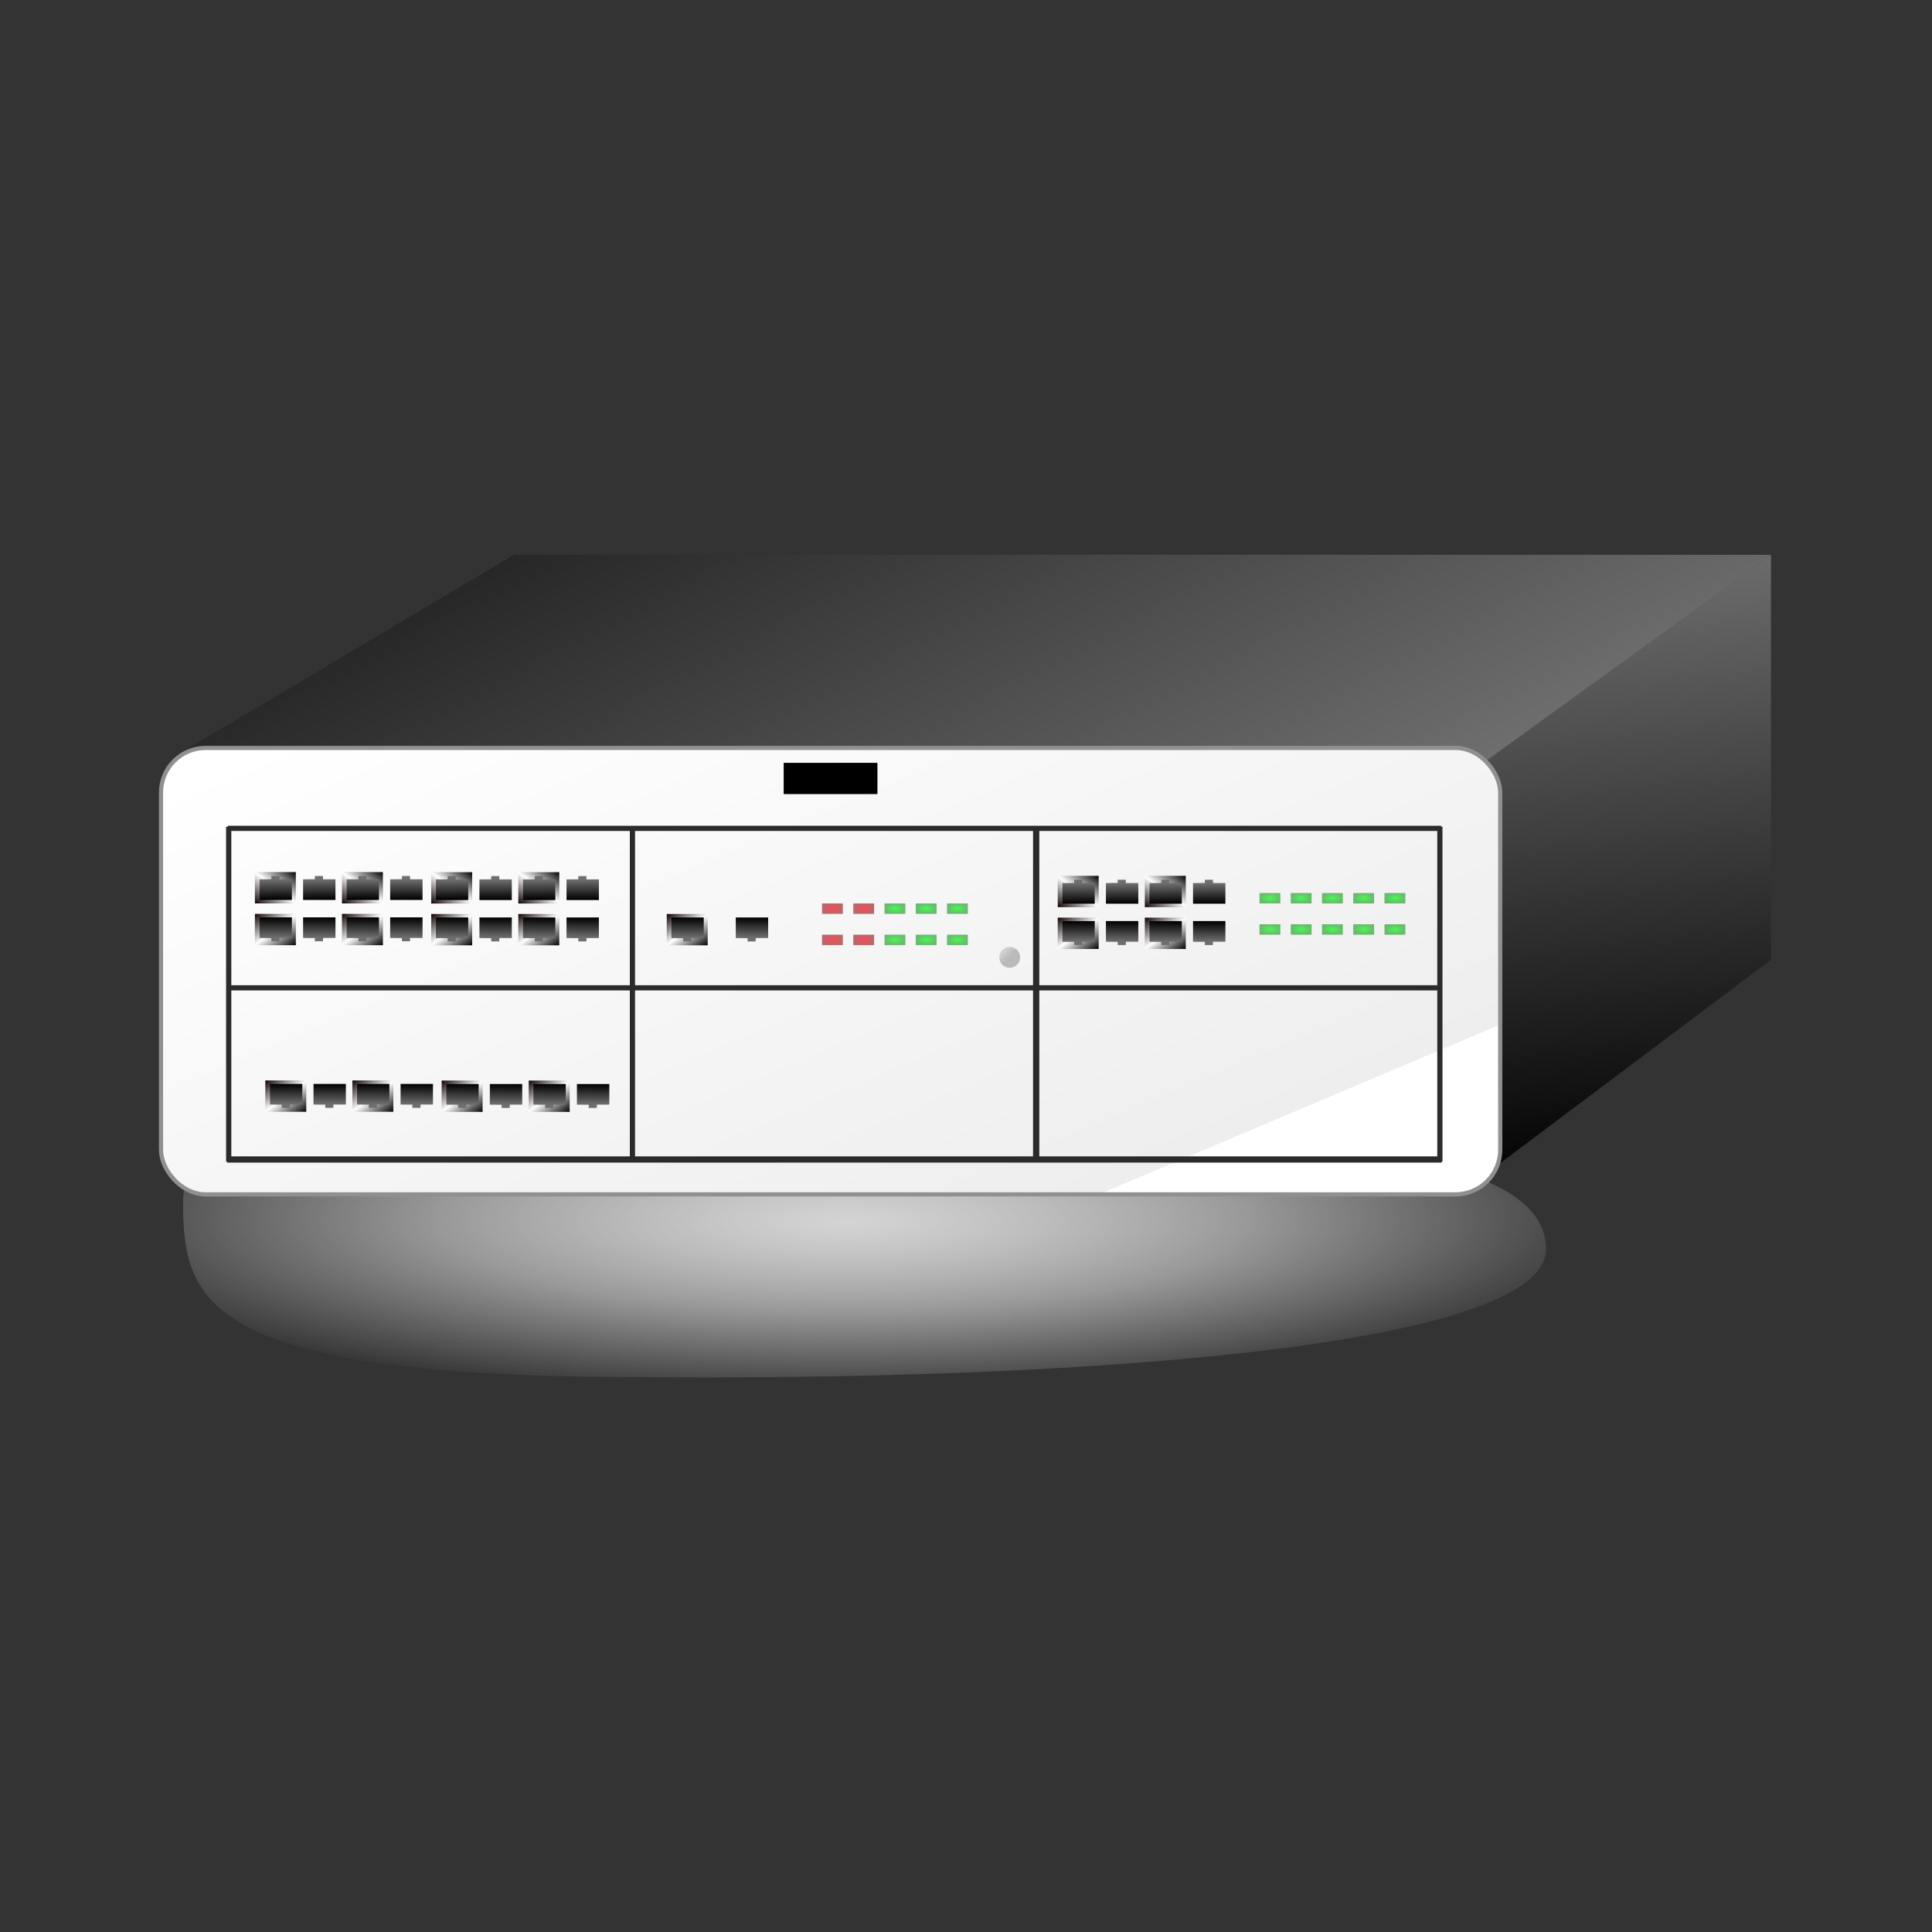 <svg:svg xmlns:dc="http://purl.org/dc/elements/1.1/" xmlns:ns1="http://www.w3.org/1999/xlink" xmlns:ns3="http://web.resource.org/cc/" xmlns:rdf="http://www.w3.org/1999/02/22-rdf-syntax-ns#" xmlns:svg="http://www.w3.org/2000/svg" height="185.479" id="svg5846" version="1.0" viewBox="39.803 3.916 185.479 185.479" width="185.479" x="0" y="0">
  <svg:rect x="39.803" y="3.916" width="185.479" height="185.479" fill="#333333" stroke="none"/>
  <svg:defs id="defs3">
    <svg:linearGradient gradientTransform="scale(1 1)" gradientUnits="userSpaceOnUse" id="linearGradient12149" x1="135.16" x2="133.79" y1="157.65" y2="156.36" ns1:href="#linearGradient22975" />
    <svg:radialGradient cx="-66.099" cy="99.988" gradientTransform="matrix(.498 0 0 .249 -112.07 265.95)" gradientUnits="userSpaceOnUse" id="radialGradient12145" r="2.007" ns1:href="#linearGradient14160" />
    <svg:radialGradient cx="-66.099" cy="99.988" gradientTransform="matrix(.498 0 0 .249 -112.07 262.95)" gradientUnits="userSpaceOnUse" id="radialGradient12143" r="2.007" ns1:href="#linearGradient14160" />
    <svg:radialGradient cx="-66.099" cy="99.988" gradientTransform="matrix(.498 0 0 .249 -115.07 265.95)" gradientUnits="userSpaceOnUse" id="radialGradient12141" r="2.007" ns1:href="#linearGradient14160" />
    <svg:radialGradient cx="-66.099" cy="99.988" gradientTransform="matrix(.498 0 0 .249 -118.07 265.95)" gradientUnits="userSpaceOnUse" id="radialGradient12139" r="2.007" ns1:href="#linearGradient14160" />
    <svg:radialGradient cx="-66.099" cy="99.988" gradientTransform="matrix(.498 0 0 .249 -121.07 265.95)" gradientUnits="userSpaceOnUse" id="radialGradient12137" r="2.007" ns1:href="#linearGradient21273" />
    <svg:radialGradient cx="-66.099" cy="99.988" gradientTransform="matrix(.498 0 0 .249 -124.07 265.95)" gradientUnits="userSpaceOnUse" id="radialGradient12135" r="2.007" ns1:href="#linearGradient21273" />
    <svg:radialGradient cx="-66.099" cy="99.988" gradientTransform="matrix(.498 0 0 .249 -115.07 262.95)" gradientUnits="userSpaceOnUse" id="radialGradient12133" r="2.007" ns1:href="#linearGradient14160" />
    <svg:radialGradient cx="-66.099" cy="99.988" gradientTransform="matrix(.498 0 0 .249 -118.07 262.95)" gradientUnits="userSpaceOnUse" id="radialGradient12131" r="2.007" ns1:href="#linearGradient14160" />
    <svg:radialGradient cx="-66.099" cy="99.988" gradientTransform="matrix(.498 0 0 .249 -121.07 262.95)" gradientUnits="userSpaceOnUse" id="radialGradient12129" r="2.007" ns1:href="#linearGradient21273" />
    <svg:radialGradient cx="-66.099" cy="99.988" gradientTransform="matrix(.498 0 0 .249 -124.07 262.95)" gradientUnits="userSpaceOnUse" id="radialGradient12127" r="2.007" ns1:href="#linearGradient21273" />
    <svg:radialGradient cx="-66.099" cy="99.988" gradientTransform="matrix(.498 0 0 .249 -70.067 264.95)" gradientUnits="userSpaceOnUse" id="radialGradient12125" r="2.007" ns1:href="#linearGradient14160" />
    <svg:radialGradient cx="-66.099" cy="99.988" gradientTransform="matrix(.498 0 0 .249 -70.067 261.95)" gradientUnits="userSpaceOnUse" id="radialGradient12123" r="2.007" ns1:href="#linearGradient14160" />
    <svg:linearGradient gradientTransform="matrix(1.372 0 0 .917 6.736 -1.0238e-10)" gradientUnits="userSpaceOnUse" id="linearGradient12121" x1="-64.001" x2="-63.953" y1="83.947" y2="80.317" ns1:href="#linearGradient1133" />
    <svg:linearGradient gradientTransform="matrix(1.731 0 0 1.389 183.1 -38.746)" gradientUnits="userSpaceOnUse" id="linearGradient12119" x1="-156.03" x2="-152.33" y1="80.49" y2="84.271" ns1:href="#linearGradient10810" />
    <svg:linearGradient gradientTransform="matrix(1.372 0 0 .917 6.736 -1.0239e-10)" gradientUnits="userSpaceOnUse" id="linearGradient12117" x1="-64.001" x2="-63.953" y1="83.947" y2="80.317" ns1:href="#linearGradient1133" />
    <svg:linearGradient gradientTransform="matrix(1.372 0 0 .917 6.736 -1.0238e-10)" gradientUnits="userSpaceOnUse" id="linearGradient12113" x1="-64.001" x2="-63.953" y1="83.947" y2="80.317" ns1:href="#linearGradient1133" />
    <svg:linearGradient gradientTransform="matrix(1.372 0 0 .917 6.736 -1.0238e-10)" gradientUnits="userSpaceOnUse" id="linearGradient12109" x1="-64.001" x2="-63.953" y1="83.947" y2="80.317" ns1:href="#linearGradient1133" />
    <svg:linearGradient gradientTransform="matrix(1.372 0 0 .917 6.736 -1.024e-10)" gradientUnits="userSpaceOnUse" id="linearGradient12105" x1="-64.001" x2="-63.953" y1="83.947" y2="80.317" ns1:href="#linearGradient1133" />
    <svg:linearGradient gradientTransform="matrix(1.372 0 0 .917 6.736 -1.024e-10)" gradientUnits="userSpaceOnUse" id="linearGradient12101" x1="-64.001" x2="-63.953" y1="83.947" y2="80.317" ns1:href="#linearGradient1133" />
    <svg:linearGradient gradientTransform="matrix(1.372 0 0 .917 6.736 -1.0216e-10)" gradientUnits="userSpaceOnUse" id="linearGradient12097" x1="-64.001" x2="-63.953" y1="83.947" y2="80.317" ns1:href="#linearGradient1133" />
    <svg:linearGradient gradientTransform="matrix(1.372 0 0 .917 6.736 -1.0216e-10)" gradientUnits="userSpaceOnUse" id="linearGradient12093" x1="-64.001" x2="-63.953" y1="83.947" y2="80.317" ns1:href="#linearGradient1133" />
    <svg:linearGradient gradientTransform="matrix(1.372 0 0 .917 6.736 -1.0218e-10)" gradientUnits="userSpaceOnUse" id="linearGradient12089" x1="-64.001" x2="-63.953" y1="83.947" y2="80.317" ns1:href="#linearGradient1133" />
    <svg:linearGradient gradientTransform="matrix(1.372 0 0 .917 6.736 -1.0218e-10)" gradientUnits="userSpaceOnUse" id="linearGradient12085" x1="-64.001" x2="-63.953" y1="83.947" y2="80.317" ns1:href="#linearGradient1133" />
    <svg:linearGradient gradientTransform="matrix(1.372 0 0 .917 6.736 -1.0271e-10)" gradientUnits="userSpaceOnUse" id="linearGradient12081" x1="-64.001" x2="-63.953" y1="83.947" y2="80.317" ns1:href="#linearGradient1133" />
    <svg:linearGradient gradientTransform="matrix(1.372 0 0 .917 6.736 -1.0271e-10)" gradientUnits="userSpaceOnUse" id="linearGradient12077" x1="-64.001" x2="-63.953" y1="83.947" y2="80.317" ns1:href="#linearGradient1133" />
    <svg:linearGradient gradientTransform="matrix(1.372 0 0 .917 6.736 -1.0273e-10)" gradientUnits="userSpaceOnUse" id="linearGradient12073" x1="-64.001" x2="-63.953" y1="83.947" y2="80.317" ns1:href="#linearGradient1133" />
    <svg:linearGradient gradientTransform="matrix(1.372 0 0 .917 6.736 -1.0273e-10)" gradientUnits="userSpaceOnUse" id="linearGradient12069" x1="-64.001" x2="-63.953" y1="83.947" y2="80.317" ns1:href="#linearGradient1133" />
    <svg:linearGradient gradientTransform="matrix(1.372 0 0 .917 6.736 -1.0241e-10)" gradientUnits="userSpaceOnUse" id="linearGradient12065" x1="-64.001" x2="-63.953" y1="83.947" y2="80.317" ns1:href="#linearGradient1133" />
    <svg:linearGradient gradientTransform="matrix(1.372 0 0 .917 6.736 -1.0242e-10)" gradientUnits="userSpaceOnUse" id="linearGradient12061" x1="-64.001" x2="-63.953" y1="83.947" y2="80.317" ns1:href="#linearGradient1133" />
    <svg:linearGradient gradientTransform="matrix(1.372 0 0 .917 6.736 -1.0244e-10)" gradientUnits="userSpaceOnUse" id="linearGradient12057" x1="-64.001" x2="-63.953" y1="83.947" y2="80.317" ns1:href="#linearGradient1133" />
    <svg:linearGradient gradientTransform="matrix(1.372 0 0 .917 6.736 -1.0243e-10)" gradientUnits="userSpaceOnUse" id="linearGradient12053" x1="-64.001" x2="-63.953" y1="83.947" y2="80.317" ns1:href="#linearGradient1133" />
    <svg:linearGradient gradientTransform="matrix(1.372 0 0 .917 6.736 -1.027e-10)" gradientUnits="userSpaceOnUse" id="linearGradient12049" x1="-64.001" x2="-63.953" y1="83.947" y2="80.317" ns1:href="#linearGradient1133" />
    <svg:linearGradient gradientTransform="matrix(1.372 0 0 .917 6.736 -1.0271e-10)" gradientUnits="userSpaceOnUse" id="linearGradient12045" x1="-64.001" x2="-63.953" y1="83.947" y2="80.317" ns1:href="#linearGradient1133" />
    <svg:linearGradient gradientTransform="matrix(1.372 0 0 .917 6.736 -1.0273e-10)" gradientUnits="userSpaceOnUse" id="linearGradient12041" x1="-64.001" x2="-63.953" y1="83.947" y2="80.317" ns1:href="#linearGradient1133" />
    <svg:linearGradient gradientTransform="matrix(1.372 0 0 .917 6.736 -1.0272e-10)" gradientUnits="userSpaceOnUse" id="linearGradient12037" x1="-64.001" x2="-63.953" y1="83.947" y2="80.317" ns1:href="#linearGradient1133" />
    <svg:linearGradient gradientTransform="matrix(1.372 0 0 .917 6.736 -1.023e-10)" gradientUnits="userSpaceOnUse" id="linearGradient12033" x1="-64.001" x2="-63.953" y1="83.947" y2="80.317" ns1:href="#linearGradient1133" />
    <svg:linearGradient gradientTransform="matrix(1.372 0 0 .917 6.736 -1.0231e-10)" gradientUnits="userSpaceOnUse" id="linearGradient12029" x1="-64.001" x2="-63.953" y1="83.947" y2="80.317" ns1:href="#linearGradient1133" />
    <svg:linearGradient gradientTransform="matrix(1.372 0 0 .917 6.736 -1.0233e-10)" gradientUnits="userSpaceOnUse" id="linearGradient12025" x1="-64.001" x2="-63.953" y1="83.947" y2="80.317" ns1:href="#linearGradient1133" />
    <svg:linearGradient gradientTransform="matrix(1.372 0 0 .917 6.736 -1.0232e-10)" gradientUnits="userSpaceOnUse" id="linearGradient12021" x1="-64.001" x2="-63.953" y1="83.947" y2="80.317" ns1:href="#linearGradient1133" />
    <svg:radialGradient cx="-66.099" cy="99.988" gradientTransform="matrix(.498 0 0 .249 -73.067 264.95)" gradientUnits="userSpaceOnUse" id="radialGradient12017" r="2.007" ns1:href="#linearGradient14160" />
    <svg:radialGradient cx="-66.099" cy="99.988" gradientTransform="matrix(.498 0 0 .249 -76.067 264.95)" gradientUnits="userSpaceOnUse" id="radialGradient12015" r="2.007" ns1:href="#linearGradient14160" />
    <svg:radialGradient cx="-66.099" cy="99.988" gradientTransform="matrix(.498 0 0 .249 -79.067 264.95)" gradientUnits="userSpaceOnUse" id="radialGradient12013" r="2.007" ns1:href="#linearGradient14160" />
    <svg:radialGradient cx="-66.099" cy="99.988" gradientTransform="matrix(.498 0 0 .249 -82.067 264.95)" gradientUnits="userSpaceOnUse" id="radialGradient12011" r="2.007" ns1:href="#linearGradient14160" />
    <svg:radialGradient cx="-66.099" cy="99.988" gradientTransform="matrix(.498 0 0 .249 -73.067 261.95)" gradientUnits="userSpaceOnUse" id="radialGradient12009" r="2.007" ns1:href="#linearGradient14160" />
    <svg:radialGradient cx="-66.099" cy="99.988" gradientTransform="matrix(.498 0 0 .249 -76.067 261.95)" gradientUnits="userSpaceOnUse" id="radialGradient12007" r="2.007" ns1:href="#linearGradient14160" />
    <svg:radialGradient cx="-66.099" cy="99.988" gradientTransform="matrix(.498 0 0 .249 -79.067 261.95)" gradientUnits="userSpaceOnUse" id="radialGradient12005" r="2.007" ns1:href="#linearGradient14160" />
    <svg:radialGradient cx="-66.099" cy="99.988" gradientTransform="matrix(.498 0 0 .249 -82.067 261.95)" gradientUnits="userSpaceOnUse" id="radialGradient12003" r="2.007" ns1:href="#linearGradient14160" />
    <svg:linearGradient gradientTransform="matrix(1.372 0 0 .917 6.736 -1.0275e-10)" gradientUnits="userSpaceOnUse" id="linearGradient12001" x1="-64.001" x2="-63.953" y1="83.947" y2="80.317" ns1:href="#linearGradient1133" />
    <svg:linearGradient gradientTransform="matrix(1.372 0 0 .917 6.736 -1.0276e-10)" gradientUnits="userSpaceOnUse" id="linearGradient11997" x1="-64.001" x2="-63.953" y1="83.947" y2="80.317" ns1:href="#linearGradient1133" />
    <svg:linearGradient gradientTransform="matrix(1.372 0 0 .917 6.736 -1.0278e-10)" gradientUnits="userSpaceOnUse" id="linearGradient11993" x1="-64.001" x2="-63.953" y1="83.947" y2="80.317" ns1:href="#linearGradient1133" />
    <svg:linearGradient gradientTransform="matrix(1.372 0 0 .917 6.736 -1.0277e-10)" gradientUnits="userSpaceOnUse" id="linearGradient11989" x1="-64.001" x2="-63.953" y1="83.947" y2="80.317" ns1:href="#linearGradient1133" />
    <svg:linearGradient gradientTransform="matrix(1.372 0 0 .917 6.736 -1.0218e-10)" gradientUnits="userSpaceOnUse" id="linearGradient11985" x1="-64.001" x2="-63.953" y1="83.947" y2="80.317" ns1:href="#linearGradient1133" />
    <svg:linearGradient gradientTransform="matrix(1.372 0 0 .917 6.736 -1.0219e-10)" gradientUnits="userSpaceOnUse" id="linearGradient11981" x1="-64.001" x2="-63.953" y1="83.947" y2="80.317" ns1:href="#linearGradient1133" />
    <svg:linearGradient gradientTransform="matrix(1.372 0 0 .917 6.736 -1.0221e-10)" gradientUnits="userSpaceOnUse" id="linearGradient11977" x1="-64.001" x2="-63.953" y1="83.947" y2="80.317" ns1:href="#linearGradient1133" />
    <svg:linearGradient gradientTransform="matrix(1.372 0 0 .917 6.736 -1.022e-10)" gradientUnits="userSpaceOnUse" id="linearGradient11973" x1="-64.001" x2="-63.953" y1="83.947" y2="80.317" ns1:href="#linearGradient1133" />
    <svg:linearGradient gradientTransform="matrix(1.571 0 0 .636 -330.04 121.5)" gradientUnits="userSpaceOnUse" id="linearGradient11969" x1="131.23" x2="70.517" y1="299.69" y2="241.59">
      <svg:stop id="stop18049" offset="0" style="stop-color:#ffffff" />
      <svg:stop id="stop9702" offset="0" style="stop-color:#eeeeee" />
      <svg:stop id="stop18052" offset="1" style="stop-color:#ffffff" />
    </svg:linearGradient>
    <svg:linearGradient gradientTransform="matrix(1.571 0 0 .636 -276 136)" gradientUnits="userSpaceOnUse" id="linearGradient11967" x1="115.39" x2="139.06" y1="187.85" y2="276.59" ns1:href="#linearGradient1133" />
    <svg:linearGradient gradientTransform="matrix(1.571 0 0 .636 -304.12 112.06)" gradientUnits="userSpaceOnUse" id="linearGradient11965" x1="134.21" x2="53.469" y1="252.74" y2="190.53" ns1:href="#linearGradient1133" />
    <svg:radialGradient cx="-19.262" cy="253.64" fx="-19.039" fy="254.36" gradientTransform="matrix(2.456 0 0 .558 -108.88 175.97)" gradientUnits="userSpaceOnUse" id="radialGradient11963" r="31.621">
      <svg:stop id="stop13377" offset="0" style="stop-color:#d4d4d4" />
      <svg:stop id="stop13380" offset=".5" style="stop-color:#ffffff;stop-opacity:.498" />
      <svg:stop id="stop13378" offset="1" style="stop-color:#ffffff;stop-opacity:0" />
    </svg:radialGradient>
    <svg:linearGradient id="linearGradient22975">
      <svg:stop id="stop22977" offset="0" style="stop-color:#bababa" />
      <svg:stop id="stop22979" offset="1" style="stop-color:#bababa;stop-opacity:0" />
    </svg:linearGradient>
    <svg:linearGradient id="linearGradient21273">
      <svg:stop id="stop21275" offset="0" style="stop-color:#f84a5a" />
      <svg:stop id="stop21277" offset="1" style="stop-color:#b96869" />
    </svg:linearGradient>
    <svg:linearGradient id="linearGradient1133">
      <svg:stop id="stop1134" offset="0" style="stop-color:#6e6e6e" />
      <svg:stop id="stop1135" offset="1" style="stop-color:#000000" />
    </svg:linearGradient>
    <svg:linearGradient id="linearGradient14160">
      <svg:stop id="stop14161" offset="0" style="stop-color:#4af853" />
      <svg:stop id="stop14162" offset="1" style="stop-color:#68b96d" />
    </svg:linearGradient>
    <svg:linearGradient id="linearGradient10810">
      <svg:stop id="stop10811" offset="0" style="stop-color:#0e0000" />
      <svg:stop id="stop10814" offset=".5" style="stop-color:#ffffff" />
      <svg:stop id="stop10812" offset="1" style="stop-color:#000000" />
    </svg:linearGradient>
  </svg:defs>
  <svg:g id="layer1">
    <svg:g id="g27546" transform="translate(276.72 -196.71)">
      <svg:path d="m-88.5 320.54c0 9.54-45.92 12.68-87.2 12.29-41.98 0-43.64-7.36-43.64-16.89 0-9.54 23.61-6.92 65.59-6.92s65.25 1.99 65.25 11.52z" id="path26708" style="fill:url(#radialGradient11963)" />
      <svg:path d="m-187.53 253.87l120.63 0.02-27.22 19.9-126.22-0.44 32.81-19.48z" id="rect12193" style="fill:url(#linearGradient11965)" />
      <svg:path d="m-94.124 273.58l27.227-19.7 0.003 38.89-27.356 20.54 0.126-39.73z" id="rect13870" style="fill:url(#linearGradient11967)" />
      <svg:rect height="42.857" id="rect9704" rx="4.286" ry="4.286" style="stroke-linejoin:round;stroke:#909090;stroke-width:0.4;fill:url(#linearGradient11969)" width="128.57" x="-221.46" y="272.43" />
      <svg:rect height="3" id="rect15534" style="fill:#000000" width="9" x="-161.68" y="273.86" />
      <svg:path d="m-176.2 280.24v31.65" id="path16365" style="stroke-linejoin:round;stroke:#2b2b2b;stroke-linecap:square;stroke-width:.5;fill:none" />
      <svg:path d="m-214.96 280.25v31.65" id="path17194" style="stroke-linejoin:round;stroke:#2b2b2b;stroke-linecap:square;stroke-width:.5;fill:none" />
      <svg:path d="m-137.44 280.24v31.65" id="path17196" style="stroke-linejoin:round;stroke:#2b2b2b;stroke-linecap:square;stroke-width:0.6;fill:none" />
      <svg:path d="m-98.684 280.24v31.65" id="path17198" style="stroke-linejoin:round;stroke:#2b2b2b;stroke-linecap:square;stroke-width:.5;fill:none" />
      <svg:path d="m-214.81 280.15h116" id="path17200" style="stroke-linejoin:round;stroke:#2b2b2b;stroke-linecap:square;stroke-width:.5;fill:none" />
      <svg:path d="m-214.81 295.46h116" id="path17202" style="stroke-linejoin:round;stroke:#2b2b2b;stroke-linecap:square;stroke-width:.5;fill:none" />
      <svg:path d="m-214.81 311.94h116" id="path17206" style="stroke-linejoin:round;stroke:#2b2b2b;stroke-linecap:square;stroke-width:0.6;fill:none" />
      <svg:g id="g13496" transform="matrix(.611 0 0 .579 -82.234 246.44)">
        <svg:rect height="5.195" id="rect13497" rx="0" style="fill:url(#linearGradient12119)" width="6.432" x="-86.966" y="73.028" />
        <svg:path d="m-86.235 73.601h5.087v3.423h-1.955l-0.011 0.547h-0.616-0.656l0.009-0.528-1.858-0.019v-3.423z" id="path13498" style="fill:url(#linearGradient11973)" />
      </svg:g>
      <svg:g id="g19864" transform="matrix(.611 0 0 .579 -78.054 246.44)">
        <svg:rect height="5.195" id="rect19866" rx="0" style="fill:url(#linearGradient12119)" width="6.432" x="-86.966" y="73.028" />
        <svg:path d="m-86.235 73.601h5.087v3.423h-1.955l-0.011 0.547h-0.616-0.656l0.009-0.528-1.858-0.019v-3.423z" id="path19868" style="fill:url(#linearGradient11977)" />
      </svg:g>
      <svg:g id="g19874" transform="matrix(.611 0 0 .579 -73.873 246.44)">
        <svg:rect height="5.195" id="rect19876" rx="0" style="fill:url(#linearGradient12119)" width="6.432" x="-86.966" y="73.028" />
        <svg:path d="m-86.235 73.601h5.087v3.423h-1.955l-0.011 0.547h-0.616-0.656l0.009-0.528-1.858-0.019v-3.423z" id="path19878" style="fill:url(#linearGradient11981)" />
      </svg:g>
      <svg:g id="g19884" transform="matrix(.611 0 0 .579 -69.692 246.44)">
        <svg:rect height="5.195" id="rect19886" rx="0" style="fill:url(#linearGradient12119)" width="6.432" x="-86.966" y="73.028" />
        <svg:path d="m-86.235 73.601h5.087v3.423h-1.955l-0.011 0.547h-0.616-0.656l0.009-0.528-1.858-0.019v-3.423z" id="path19888" style="fill:url(#linearGradient11985)" />
      </svg:g>
      <svg:g id="g19894" transform="matrix(.611 0 0 -.579 -82.234 330)">
        <svg:rect height="5.195" id="rect19896" rx="0" style="fill:url(#linearGradient12119)" width="6.432" x="-86.966" y="73.028" />
        <svg:path d="m-86.235 73.601h5.087v3.423h-1.955l-0.011 0.547h-0.616-0.656l0.009-0.528-1.858-0.019v-3.423z" id="path19898" style="fill:url(#linearGradient11989)" />
      </svg:g>
      <svg:g id="g19900" transform="matrix(.611 0 0 -.579 -78.054 330)">
        <svg:rect height="5.195" id="rect19902" rx="0" style="fill:url(#linearGradient12119)" width="6.432" x="-86.966" y="73.028" />
        <svg:path d="m-86.235 73.601h5.087v3.423h-1.955l-0.011 0.547h-0.616-0.656l0.009-0.528-1.858-0.019v-3.423z" id="path19904" style="fill:url(#linearGradient11993)" />
      </svg:g>
      <svg:g id="g19906" transform="matrix(.611 0 0 -.579 -73.873 330)">
        <svg:rect height="5.195" id="rect19908" rx="0" style="fill:url(#linearGradient12119)" width="6.432" x="-86.966" y="73.028" />
        <svg:path d="m-86.235 73.601h5.087v3.423h-1.955l-0.011 0.547h-0.616-0.656l0.009-0.528-1.858-0.019v-3.423z" id="path19910" style="fill:url(#linearGradient11997)" />
      </svg:g>
      <svg:g id="g19912" transform="matrix(.611 0 0 -.579 -69.692 330)">
        <svg:rect height="5.195" id="rect19914" rx="0" style="fill:url(#linearGradient12119)" width="6.432" x="-86.966" y="73.028" />
        <svg:path d="m-86.235 73.601h5.087v3.423h-1.955l-0.011 0.547h-0.616-0.656l0.009-0.528-1.858-0.019v-3.423z" id="path19916" style="fill:url(#linearGradient12001)" />
      </svg:g>
      <svg:rect height="1" id="rect19940" rx="0" style="fill:url(#radialGradient12003)" width="2" x="-116" y="286.36" />
      <svg:rect height="1" id="rect19950" rx="0" style="fill:url(#radialGradient12005)" width="2" x="-113" y="286.36" />
      <svg:rect height="1" id="rect19954" rx="0" style="fill:url(#radialGradient12007)" width="2" x="-110" y="286.36" />
      <svg:rect height="1" id="rect19958" rx="0" style="fill:url(#radialGradient12009)" width="2" x="-107" y="286.36" />
      <svg:rect height="1" id="rect19966" rx="0" style="fill:url(#radialGradient12011)" width="2" x="-116" y="289.36" />
      <svg:rect height="1" id="rect19968" rx="0" style="fill:url(#radialGradient12013)" width="2" x="-113" y="289.36" />
      <svg:rect height="1" id="rect19970" rx="0" style="fill:url(#radialGradient12015)" width="2" x="-110" y="289.36" />
      <svg:rect height="1" id="rect19972" rx="0" style="fill:url(#radialGradient12017)" width="2" x="-107" y="289.36" />
      <svg:g id="g19992" transform="matrix(.611 0 0 .579 -159.31 246.08)">
        <svg:rect height="5.195" id="rect19994" rx="0" style="fill:url(#linearGradient12119)" width="6.432" x="-86.966" y="73.028" />
        <svg:path d="m-86.235 73.601h5.087v3.423h-1.955l-0.011 0.547h-0.616-0.656l0.009-0.528-1.858-0.019v-3.423z" id="path19996" style="fill:url(#linearGradient12021)" />
      </svg:g>
      <svg:g id="g19998" transform="matrix(.611 0 0 .579 -155.13 246.08)">
        <svg:rect height="5.195" id="rect20000" rx="0" style="fill:url(#linearGradient12119)" width="6.432" x="-86.966" y="73.028" />
        <svg:path d="m-86.235 73.601h5.087v3.423h-1.955l-0.011 0.547h-0.616-0.656l0.009-0.528-1.858-0.019v-3.423z" id="path20002" style="fill:url(#linearGradient12025)" />
      </svg:g>
      <svg:g id="g20004" transform="matrix(.611 0 0 .579 -150.95 246.08)">
        <svg:rect height="5.195" id="rect20006" rx="0" style="fill:url(#linearGradient12119)" width="6.432" x="-86.966" y="73.028" />
        <svg:path d="m-86.235 73.601h5.087v3.423h-1.955l-0.011 0.547h-0.616-0.656l0.009-0.528-1.858-0.019v-3.423z" id="path20008" style="fill:url(#linearGradient12029)" />
      </svg:g>
      <svg:g id="g20010" transform="matrix(.611 0 0 .579 -146.77 246.08)">
        <svg:rect height="5.195" id="rect20012" rx="0" style="fill:url(#linearGradient12119)" width="6.432" x="-86.966" y="73.028" />
        <svg:path d="m-86.235 73.601h5.087v3.423h-1.955l-0.011 0.547h-0.616-0.656l0.009-0.528-1.858-0.019v-3.423z" id="path20014" style="fill:url(#linearGradient12033)" />
      </svg:g>
      <svg:g id="g20016" transform="matrix(.611 0 0 -.579 -159.31 329.64)">
        <svg:rect height="5.195" id="rect20018" rx="0" style="fill:url(#linearGradient12119)" width="6.432" x="-86.966" y="73.028" />
        <svg:path d="m-86.235 73.601h5.087v3.423h-1.955l-0.011 0.547h-0.616-0.656l0.009-0.528-1.858-0.019v-3.423z" id="path20020" style="fill:url(#linearGradient12037)" />
      </svg:g>
      <svg:g id="g20022" transform="matrix(.611 0 0 -.579 -155.13 329.64)">
        <svg:rect height="5.195" id="rect20024" rx="0" style="fill:url(#linearGradient12119)" width="6.432" x="-86.966" y="73.028" />
        <svg:path d="m-86.235 73.601h5.087v3.423h-1.955l-0.011 0.547h-0.616-0.656l0.009-0.528-1.858-0.019v-3.423z" id="path20026" style="fill:url(#linearGradient12041)" />
      </svg:g>
      <svg:g id="g20028" transform="matrix(.611 0 0 -.579 -150.95 329.64)">
        <svg:rect height="5.195" id="rect20030" rx="0" style="fill:url(#linearGradient12119)" width="6.432" x="-86.966" y="73.028" />
        <svg:path d="m-86.235 73.601h5.087v3.423h-1.955l-0.011 0.547h-0.616-0.656l0.009-0.528-1.858-0.019v-3.423z" id="path20032" style="fill:url(#linearGradient12045)" />
      </svg:g>
      <svg:g id="g20034" transform="matrix(.611 0 0 -.579 -146.77 329.64)">
        <svg:rect height="5.195" id="rect20036" rx="0" style="fill:url(#linearGradient12119)" width="6.432" x="-86.966" y="73.028" />
        <svg:path d="m-86.235 73.601h5.087v3.423h-1.955l-0.011 0.547h-0.616-0.656l0.009-0.528-1.858-0.019v-3.423z" id="path20038" style="fill:url(#linearGradient12049)" />
      </svg:g>
      <svg:g id="g20072" transform="matrix(.611 0 0 .579 -142.38 246.09)">
        <svg:rect height="5.195" id="rect20074" rx="0" style="fill:url(#linearGradient12119)" width="6.432" x="-86.966" y="73.028" />
        <svg:path d="m-86.235 73.601h5.087v3.423h-1.955l-0.011 0.547h-0.616-0.656l0.009-0.528-1.858-0.019v-3.423z" id="path20076" style="fill:url(#linearGradient12053)" />
      </svg:g>
      <svg:g id="g20078" transform="matrix(.611 0 0 .579 -138.2 246.09)">
        <svg:rect height="5.195" id="rect20080" rx="0" style="fill:url(#linearGradient12119)" width="6.432" x="-86.966" y="73.028" />
        <svg:path d="m-86.235 73.601h5.087v3.423h-1.955l-0.011 0.547h-0.616-0.656l0.009-0.528-1.858-0.019v-3.423z" id="path20082" style="fill:url(#linearGradient12057)" />
      </svg:g>
      <svg:g id="g20084" transform="matrix(.611 0 0 .579 -134.02 246.09)">
        <svg:rect height="5.195" id="rect20086" rx="0" style="fill:url(#linearGradient12119)" width="6.432" x="-86.966" y="73.028" />
        <svg:path d="m-86.235 73.601h5.087v3.423h-1.955l-0.011 0.547h-0.616-0.656l0.009-0.528-1.858-0.019v-3.423z" id="path20088" style="fill:url(#linearGradient12061)" />
      </svg:g>
      <svg:g id="g20090" transform="matrix(.611 0 0 .579 -129.84 246.09)">
        <svg:rect height="5.195" id="rect20092" rx="0" style="fill:url(#linearGradient12119)" width="6.432" x="-86.966" y="73.028" />
        <svg:path d="m-86.235 73.601h5.087v3.423h-1.955l-0.011 0.547h-0.616-0.656l0.009-0.528-1.858-0.019v-3.423z" id="path20094" style="fill:url(#linearGradient12065)" />
      </svg:g>
      <svg:g id="g20096" transform="matrix(.611 0 0 -.579 -142.38 329.65)">
        <svg:rect height="5.195" id="rect20098" rx="0" style="fill:url(#linearGradient12119)" width="6.432" x="-86.966" y="73.028" />
        <svg:path d="m-86.235 73.601h5.087v3.423h-1.955l-0.011 0.547h-0.616-0.656l0.009-0.528-1.858-0.019v-3.423z" id="path20100" style="fill:url(#linearGradient12069)" />
      </svg:g>
      <svg:g id="g20102" transform="matrix(.611 0 0 -.579 -138.2 329.65)">
        <svg:rect height="5.195" id="rect20104" rx="0" style="fill:url(#linearGradient12119)" width="6.432" x="-86.966" y="73.028" />
        <svg:path d="m-86.235 73.601h5.087v3.423h-1.955l-0.011 0.547h-0.616-0.656l0.009-0.528-1.858-0.019v-3.423z" id="path20106" style="fill:url(#linearGradient12073)" />
      </svg:g>
      <svg:g id="g20108" transform="matrix(.611 0 0 -.579 -134.02 329.65)">
        <svg:rect height="5.195" id="rect20110" rx="0" style="fill:url(#linearGradient12119)" width="6.432" x="-86.966" y="73.028" />
        <svg:path d="m-86.235 73.601h5.087v3.423h-1.955l-0.011 0.547h-0.616-0.656l0.009-0.528-1.858-0.019v-3.423z" id="path20112" style="fill:url(#linearGradient12077)" />
      </svg:g>
      <svg:g id="g20114" transform="matrix(.611 0 0 -.579 -129.84 329.65)">
        <svg:rect height="5.195" id="rect20116" rx="0" style="fill:url(#linearGradient12119)" width="6.432" x="-86.966" y="73.028" />
        <svg:path d="m-86.235 73.601h5.087v3.423h-1.955l-0.011 0.547h-0.616-0.656l0.009-0.528-1.858-0.019v-3.423z" id="path20118" style="fill:url(#linearGradient12081)" />
      </svg:g>
      <svg:g id="g20152" transform="matrix(.611 0 0 .579 -158.31 262.07)">
        <svg:rect height="5.195" id="rect20154" rx="0" style="fill:url(#linearGradient12119)" width="6.432" x="-86.966" y="73.028" />
        <svg:path d="m-86.235 73.601h5.087v3.423h-1.955l-0.011 0.547h-0.616-0.656l0.009-0.528-1.858-0.019v-3.423z" id="path20156" style="fill:url(#linearGradient12085)" />
      </svg:g>
      <svg:g id="g20158" transform="matrix(.611 0 0 .579 -154.13 262.07)">
        <svg:rect height="5.195" id="rect20160" rx="0" style="fill:url(#linearGradient12119)" width="6.432" x="-86.966" y="73.028" />
        <svg:path d="m-86.235 73.601h5.087v3.423h-1.955l-0.011 0.547h-0.616-0.656l0.009-0.528-1.858-0.019v-3.423z" id="path20162" style="fill:url(#linearGradient12089)" />
      </svg:g>
      <svg:g id="g20164" transform="matrix(.611 0 0 .579 -149.95 262.07)">
        <svg:rect height="5.195" id="rect20166" rx="0" style="fill:url(#linearGradient12119)" width="6.432" x="-86.966" y="73.028" />
        <svg:path d="m-86.235 73.601h5.087v3.423h-1.955l-0.011 0.547h-0.616-0.656l0.009-0.528-1.858-0.019v-3.423z" id="path20168" style="fill:url(#linearGradient12093)" />
      </svg:g>
      <svg:g id="g20170" transform="matrix(.611 0 0 .579 -145.77 262.07)">
        <svg:rect height="5.195" id="rect20172" rx="0" style="fill:url(#linearGradient12119)" width="6.432" x="-86.966" y="73.028" />
        <svg:path d="m-86.235 73.601h5.087v3.423h-1.955l-0.011 0.547h-0.616-0.656l0.009-0.528-1.858-0.019v-3.423z" id="path20174" style="fill:url(#linearGradient12097)" />
      </svg:g>
      <svg:g id="g20176" transform="matrix(.611 0 0 .579 -141.38 262.08)">
        <svg:rect height="5.195" id="rect20178" rx="0" style="fill:url(#linearGradient12119)" width="6.432" x="-86.966" y="73.028" />
        <svg:path d="m-86.235 73.601h5.087v3.423h-1.955l-0.011 0.547h-0.616-0.656l0.009-0.528-1.858-0.019v-3.423z" id="path20180" style="fill:url(#linearGradient12101)" />
      </svg:g>
      <svg:g id="g20182" transform="matrix(.611 0 0 .579 -137.2 262.08)">
        <svg:rect height="5.195" id="rect20184" rx="0" style="fill:url(#linearGradient12119)" width="6.432" x="-86.966" y="73.028" />
        <svg:path d="m-86.235 73.601h5.087v3.423h-1.955l-0.011 0.547h-0.616-0.656l0.009-0.528-1.858-0.019v-3.423z" id="path20186" style="fill:url(#linearGradient12105)" />
      </svg:g>
      <svg:g id="g20188" transform="matrix(.611 0 0 .579 -133.02 262.08)">
        <svg:rect height="5.195" id="rect20190" rx="0" style="fill:url(#linearGradient12119)" width="6.432" x="-86.966" y="73.028" />
        <svg:path d="m-86.235 73.601h5.087v3.423h-1.955l-0.011 0.547h-0.616-0.656l0.009-0.528-1.858-0.019v-3.423z" id="path20192" style="fill:url(#linearGradient12109)" />
      </svg:g>
      <svg:g id="g20194" transform="matrix(.611 0 0 .579 -128.84 262.08)">
        <svg:rect height="5.195" id="rect20196" rx="0" style="fill:url(#linearGradient12119)" width="6.432" x="-86.966" y="73.028" />
        <svg:path d="m-86.235 73.601h5.087v3.423h-1.955l-0.011 0.547h-0.616-0.656l0.009-0.528-1.858-0.019v-3.423z" id="path20198" style="fill:url(#linearGradient12113)" />
      </svg:g>
      <svg:g id="g20314" transform="matrix(.611 0 0 .579 -119.77 246.09)">
        <svg:rect height="5.195" id="rect20316" rx="0" style="fill:url(#linearGradient12119)" width="6.432" x="-86.966" y="73.028" />
        <svg:path d="m-86.235 73.601h5.087v3.423h-1.955l-0.011 0.547h-0.616-0.656l0.009-0.528-1.858-0.019v-3.423z" id="path20318" style="fill:url(#linearGradient12117)" />
      </svg:g>
      <svg:g id="g20320" transform="matrix(.611 0 0 .579 -113.59 246.09)">
        <svg:rect height="5.195" id="rect20322" rx="0" style="fill:url(#linearGradient12119)" width="6.432" x="-86.966" y="73.028" />
        <svg:path d="m-86.235 73.601h5.087v3.423h-1.955l-0.011 0.547h-0.616-0.656l0.009-0.528-1.858-0.019v-3.423z" id="path20324" style="fill:url(#linearGradient12121)" />
      </svg:g>
      <svg:rect height="1" id="rect20398" rx="0" style="fill:url(#radialGradient12123)" width="2" x="-104" y="286.36" />
      <svg:rect height="1" id="rect20400" rx="0" style="fill:url(#radialGradient12125)" width="2" x="-104" y="289.36" />
      <svg:rect height="1" id="rect20406" rx="0" style="fill:url(#radialGradient12127)" width="2" x="-158" y="287.36" />
      <svg:rect height="1" id="rect20408" rx="0" style="fill:url(#radialGradient12129)" width="2" x="-155" y="287.36" />
      <svg:rect height="1" id="rect20410" rx="0" style="fill:url(#radialGradient12131)" width="2" x="-152" y="287.36" />
      <svg:rect height="1" id="rect20412" rx="0" style="fill:url(#radialGradient12133)" width="2" x="-149" y="287.36" />
      <svg:rect height="1" id="rect20414" rx="0" style="fill:url(#radialGradient12135)" width="2" x="-158" y="290.36" />
      <svg:rect height="1" id="rect20416" rx="0" style="fill:url(#radialGradient12137)" width="2" x="-155" y="290.36" />
      <svg:rect height="1" id="rect20418" rx="0" style="fill:url(#radialGradient12139)" width="2" x="-152" y="290.36" />
      <svg:rect height="1" id="rect20420" rx="0" style="fill:url(#radialGradient12141)" width="2" x="-149" y="290.36" />
      <svg:rect height="1" id="rect20422" rx="0" style="fill:url(#radialGradient12143)" width="2" x="-146" y="287.36" />
      <svg:rect height="1" id="rect20424" rx="0" style="fill:url(#radialGradient12145)" width="2" x="-146" y="290.36" />
      <svg:path d="m134.14 157.78a1 1 0 1 1 0 0.01l0.98-0.18z" id="path22110" style="fill:url(#linearGradient12149)" transform="translate(-275.12 134.75)" />
      <svg:path d="m134.14 157.78a1 1 0 1 1 0 0.01l0.98-0.18z" id="path22983" style="fill:url(#linearGradient12149)" transform="translate(-237.12 135.75)" />
    </svg:g>
  </svg:g>
</svg:svg>